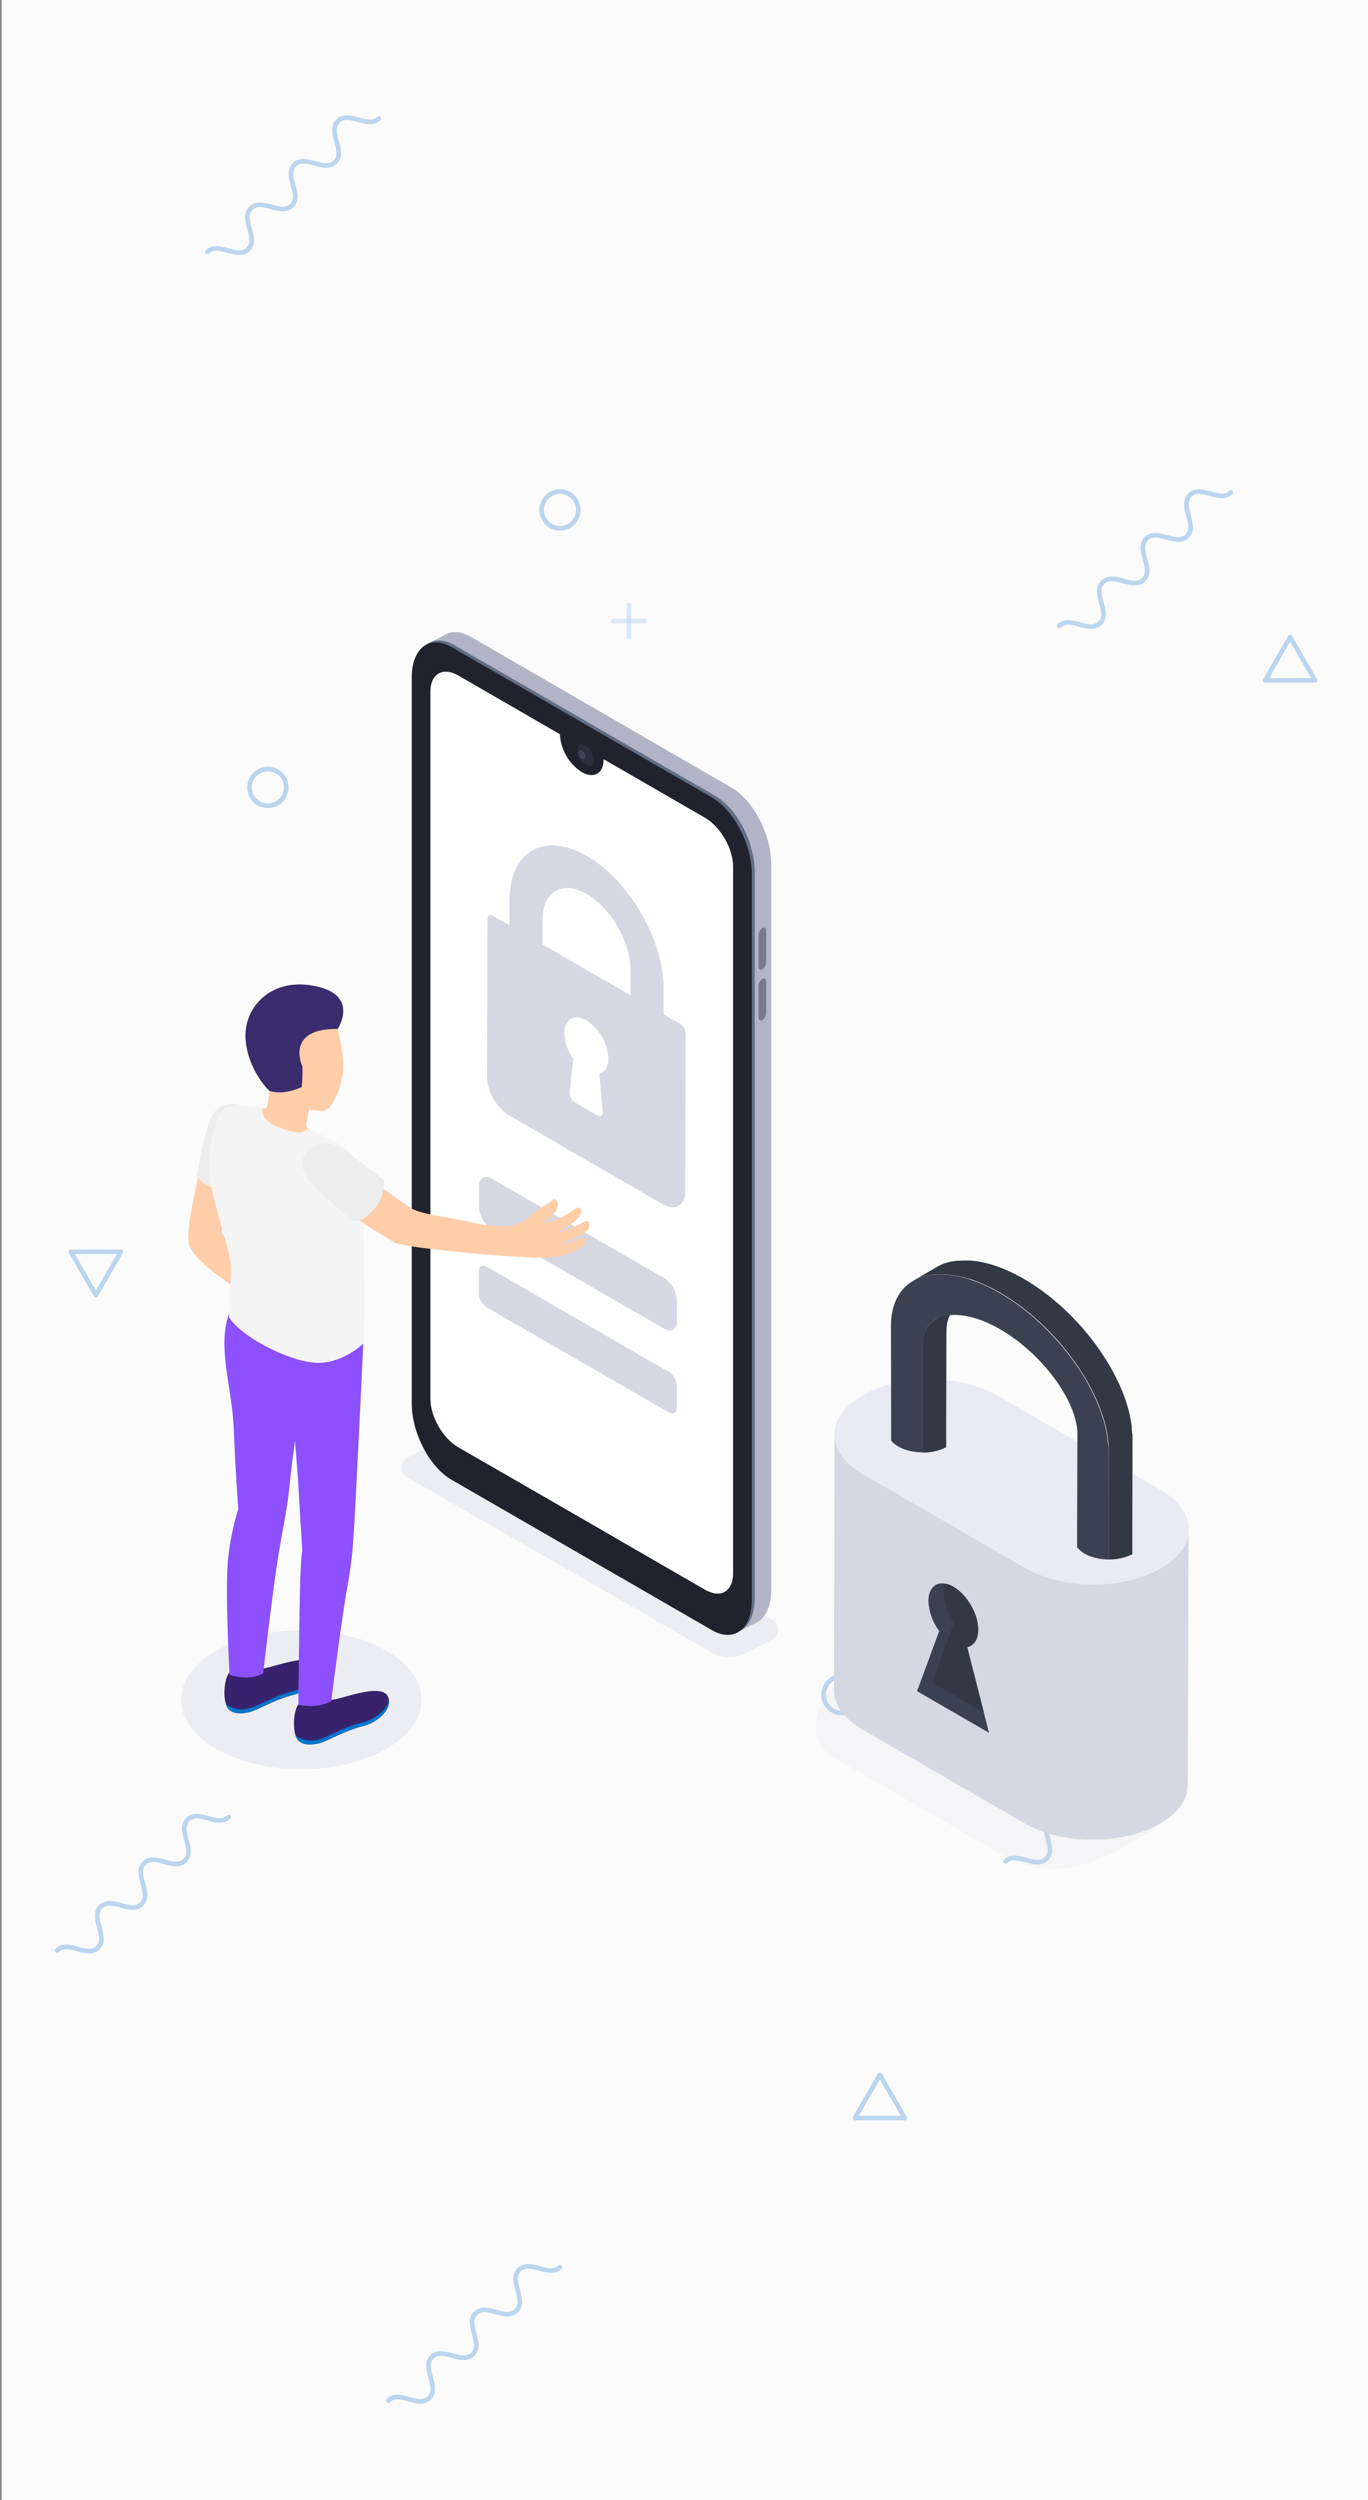 <svg width="595" height="1087" viewBox="0 0 595 1087" fill="none" xmlns="http://www.w3.org/2000/svg">
<rect x="0" y="0" width="595" height="1087" fill="#808080" stroke="none"/>
<rect x="0.658" width="594.342" height="1087" fill="#FBFBFB"/>
<path opacity="0.49" d="M374.17 736.8C374.17 741.204 370.589 744.785 366.186 744.785C361.782 744.785 358.201 741.204 358.201 736.8C358.201 732.397 361.782 728.816 366.186 728.816C370.589 728.816 374.17 732.397 374.17 736.8Z" stroke="#79ADE1" stroke-width="2" stroke-miterlimit="10" stroke-linecap="round" stroke-linejoin="round"/>
<path opacity="0.49" d="M124.501 342.339C124.501 346.742 120.92 350.323 116.517 350.323C112.113 350.323 108.532 346.742 108.532 342.339C108.532 337.935 112.113 334.354 116.517 334.354C120.939 334.354 124.501 337.916 124.501 342.339Z" stroke="#79ADE1" stroke-width="2" stroke-miterlimit="10" stroke-linecap="round" stroke-linejoin="round"/>
<g opacity="0.49">
<path opacity="0.49" d="M273.544 263.043V277.016" stroke="#79ADE1" stroke-width="2" stroke-miterlimit="10" stroke-linecap="round" stroke-linejoin="round"/>
<path opacity="0.49" d="M280.53 270.029H266.577" stroke="#79ADE1" stroke-width="2" stroke-miterlimit="10" stroke-linecap="round" stroke-linejoin="round"/>
</g>
<path opacity="0.49" d="M41.724 563.063L52.585 544.256H30.863L41.724 563.063Z" stroke="#79ADE1" stroke-width="2" stroke-miterlimit="10" stroke-linecap="round" stroke-linejoin="round"/>
<path opacity="0.49" d="M561.137 277.016L550.276 295.822H571.998L561.137 277.016Z" stroke="#79ADE1" stroke-width="2" stroke-miterlimit="10" stroke-linecap="round" stroke-linejoin="round"/>
<path opacity="0.49" d="M382.676 902.091L371.815 920.898H393.538L382.676 902.091Z" stroke="#79ADE1" stroke-width="2" stroke-miterlimit="10" stroke-linecap="round" stroke-linejoin="round"/>
<path opacity="0.49" d="M24.855 847.975C29.59 843.239 37.888 851.536 42.624 846.801C47.359 842.065 39.062 833.767 43.798 829.032C48.534 824.296 56.831 832.593 61.567 827.857C66.303 823.122 58.005 814.824 62.721 810.088C67.457 805.352 75.755 813.65 80.49 808.914C85.226 804.178 76.929 795.881 81.665 791.125C86.4 786.39 94.698 794.687 99.453 789.951" stroke="#79ADE1" stroke-width="2" stroke-miterlimit="10" stroke-linecap="round" stroke-linejoin="round"/>
<path opacity="0.49" d="M168.954 1043.7C173.69 1038.97 181.987 1047.26 186.723 1042.53C191.459 1037.79 183.162 1029.49 187.897 1024.76C192.633 1020.02 200.931 1028.32 205.666 1023.58C210.402 1018.85 202.105 1010.55 206.821 1005.81C211.557 1001.08 219.854 1009.38 224.59 1004.64C229.326 999.905 221.029 991.607 225.764 986.852C230.5 982.116 238.798 990.414 243.553 985.678" stroke="#79ADE1" stroke-width="2" stroke-miterlimit="10" stroke-linecap="round" stroke-linejoin="round"/>
<path opacity="0.49" d="M437.36 809.286C442.096 804.55 450.394 812.848 455.129 808.112C459.865 803.376 451.568 795.079 456.304 790.343C461.039 785.607 469.337 793.904 474.073 789.169C478.809 784.433 470.511 776.135 475.227 771.4C479.963 766.664 488.261 774.961 492.996 770.225C497.732 765.49 489.435 757.192 494.171 752.437C498.906 747.701 507.204 755.998 511.959 751.263" stroke="#79ADE1" stroke-width="2" stroke-miterlimit="10" stroke-linecap="round" stroke-linejoin="round"/>
<path opacity="0.49" d="M460.706 272.103C465.442 267.368 473.739 275.665 478.475 270.929C483.211 266.193 474.913 257.896 479.649 253.16C484.385 248.424 492.683 256.722 497.418 251.986C502.154 247.25 493.857 238.953 498.573 234.217C503.309 229.481 511.606 237.779 516.342 233.043C521.078 228.307 512.781 220.009 517.516 215.254C522.252 210.518 530.55 218.816 535.305 214.08" stroke="#79ADE1" stroke-width="2" stroke-miterlimit="10" stroke-linecap="round" stroke-linejoin="round"/>
<path opacity="0.49" d="M90.183 109.512C94.918 104.776 103.216 113.073 107.952 108.337C112.688 103.602 104.39 95.304 109.126 90.568C113.862 85.833 122.159 94.13 126.895 89.394C131.631 84.658 123.333 76.361 128.05 71.625C132.785 66.889 141.083 75.187 145.819 70.451C150.554 65.715 142.257 57.418 146.993 52.662C151.729 47.926 160.026 56.224 164.782 51.488" stroke="#79ADE1" stroke-width="2" stroke-miterlimit="10" stroke-linecap="round" stroke-linejoin="round"/>
<g clip-path="url(#clip0)">
<path opacity="0.4" d="M309.911 718.725L177.088 642.243C176.323 641.806 175.691 641.171 175.257 640.404C174.824 639.638 174.606 638.768 174.625 637.888C174.645 637.007 174.902 636.149 175.369 635.402C175.837 634.656 176.497 634.049 177.28 633.647L193.99 625.024C194.721 624.651 195.533 624.466 196.353 624.485C197.173 624.504 197.975 624.727 198.688 625.134L335.974 704.192C336.738 704.631 337.37 705.267 337.803 706.035C338.236 706.803 338.454 707.673 338.434 708.554C338.414 709.435 338.158 710.294 337.691 711.042C337.224 711.789 336.564 712.397 335.781 712.801L323.659 719.042C321.525 720.146 319.147 720.696 316.744 720.64C314.342 720.585 311.992 719.926 309.911 718.725Z" fill="#D6D8E5"/>
<path d="M318.052 704.329L204.845 638.978C195.202 633.468 187.474 618.59 187.474 605.807V290.031C187.474 277.247 195.257 271.365 204.845 276.903L318.052 342.378C327.695 347.888 335.423 362.765 335.423 375.549V691.284C335.423 703.999 327.639 709.867 318.052 704.329Z" fill="#B1B4C4"/>
<path d="M319.994 710.018L328.962 705.486L320.366 690.747L319.994 710.018Z" fill="#B1B4C4"/>
<path d="M185.752 280.112L194.003 275.787L192.337 287.951L185.752 280.112Z" fill="#B1B4C4"/>
<path d="M310.917 707.938L197.723 642.587C188.08 637.077 180.366 622.2 180.366 609.416V293.695C180.366 280.911 188.136 275.029 197.723 280.567L310.917 345.918C320.56 351.428 328.274 366.306 328.274 379.089V694.824C328.205 707.608 320.436 713.476 310.917 707.938Z" fill="#616E84"/>
<path d="M326.993 379.902V695.609C326.993 708.407 319.223 714.275 309.635 708.751L265.251 683.115L251.475 675.153L196.442 643.4C186.799 637.89 179.085 623.012 179.085 610.215V294.508C179.085 281.765 186.854 275.842 196.442 281.366L309.635 346.717C319.182 352.255 326.993 367.174 326.993 379.902Z" fill="#20232D"/>
<path d="M318.837 376.692V684.189C318.837 691.931 313.396 695.086 306.687 691.201L271.298 670.772L268.212 668.967L267.165 668.361L259.52 663.939L237.382 651.183L228.194 645.88L224.502 643.744L199.334 629.266C192.626 625.395 187.198 615.959 187.198 608.217V300.72C187.198 292.965 192.626 289.824 199.334 293.695L243.526 319.221V319.345C243.717 322.632 244.679 325.828 246.335 328.674C247.991 331.52 250.295 333.935 253.059 335.724C258.294 338.713 262.537 336.289 262.537 330.214C262.537 330.214 262.537 330.117 262.537 330.076L306.728 355.602C313.396 359.514 318.837 368.937 318.837 376.692Z" fill="white"/>
<path d="M257.27 332.776C258.679 331.965 258.688 329.334 257.288 326.898C255.888 324.462 253.61 323.145 252.2 323.955C250.79 324.765 250.782 327.396 252.182 329.832C253.582 332.268 255.86 333.586 257.27 332.776Z" fill="#2B303F"/>
<path opacity="0.1" d="M253.059 329.883C252.614 329.592 252.244 329.199 251.98 328.737C251.716 328.275 251.567 327.756 251.544 327.224C251.544 326.26 252.219 325.847 253.045 326.357C253.484 326.641 253.848 327.025 254.109 327.478C254.37 327.93 254.52 328.438 254.547 328.96C254.547 329.98 253.872 330.365 253.059 329.883Z" fill="white"/>
<path d="M331.58 421.435C330.657 421.973 329.899 421.435 329.899 420.168V406.709C329.912 406.083 330.071 405.468 330.362 404.913C330.654 404.358 331.071 403.879 331.58 403.513C332.503 402.99 333.247 403.513 333.247 404.781V418.239C333.239 418.865 333.084 419.481 332.794 420.036C332.505 420.591 332.089 421.07 331.58 421.435Z" fill="#757B89"/>
<path d="M331.58 443.49C330.657 444.027 329.899 443.49 329.899 442.236V428.764C329.912 428.137 330.071 427.522 330.362 426.968C330.654 426.413 331.071 425.934 331.58 425.568C332.503 425.045 333.247 425.568 333.247 426.835V440.294C333.24 440.92 333.085 441.536 332.796 442.091C332.506 442.647 332.09 443.126 331.58 443.49Z" fill="#757B89"/>
<path d="M288.875 555.733C290.475 556.767 291.808 558.164 292.766 559.811C293.723 561.458 294.278 563.308 294.385 565.21V574.591C294.385 578.077 291.906 579.482 288.875 577.718L213.881 534.436C212.281 533.402 210.948 532.004 209.991 530.357C209.033 528.71 208.478 526.86 208.371 524.958V515.577C208.371 512.092 210.864 510.687 213.881 512.436L288.875 555.733Z" fill="#D5D7E2"/>
<path opacity="0.4" d="M131.063 769.226C159.951 769.226 183.369 755.706 183.369 739.03C183.369 722.353 159.951 708.834 131.063 708.834C102.176 708.834 78.758 722.353 78.758 739.03C78.758 755.706 102.176 769.226 131.063 769.226Z" fill="#D6D8E5"/>
<path d="M87.754 503.854C87.134 509.254 80.687 532.562 82.065 540.538C83.442 548.514 105.483 561.891 105.483 561.891L108.541 548.211L96.336 536.268L99.642 513.635L87.754 503.854Z" fill="#FFCEA9"/>
<path d="M104.766 480.877C102.623 479.887 100.192 479.717 97.932 480.4C95.672 481.083 93.742 482.571 92.506 484.582C89.269 489.955 85.907 508.359 85.618 511.5C85.618 511.5 90.164 517.781 96.983 516.734L104.766 480.877Z" fill="#EDEDED"/>
<path d="M129.921 740.752C134.731 742.096 139.879 741.476 144.234 739.03C147.677 739.14 166.274 731.164 168.837 737.859C171.054 743.727 162.982 749.155 158.67 750.257C149.262 752.53 142.305 757.227 138.517 758.026C135.762 758.618 132.056 759.004 129.811 756.8C127.055 754.086 127.29 744.251 129.921 740.752Z" fill="#38226D"/>
<path d="M138.448 756.346C142.236 755.547 149.193 750.835 158.601 748.576C162.224 747.695 168.451 743.741 169.071 739.03C169.911 744.43 162.624 749.224 158.601 750.202C149.193 752.475 142.236 757.172 138.448 757.971C135.693 758.563 131.987 758.949 129.742 756.745C129.163 756.098 128.743 755.324 128.516 754.486C129.911 755.55 131.536 756.272 133.261 756.595C134.986 756.918 136.762 756.832 138.448 756.346Z" fill="#0076CB"/>
<path d="M99.697 727.183C104.482 728.504 109.595 727.885 113.927 725.461C117.371 725.571 135.968 717.581 138.53 724.29C140.748 730.158 132.689 735.586 128.378 736.688C118.955 738.961 111.998 743.658 108.21 744.457C105.455 745.049 101.749 745.435 99.504 743.217C96.832 740.49 97.066 730.682 99.697 727.183Z" fill="#38226D"/>
<path d="M108.224 742.777C112.012 741.978 118.969 737.266 128.391 735.007C132.001 734.126 138.227 730.172 138.847 725.461C139.687 730.861 132.414 735.655 128.391 736.633C118.969 738.906 112.012 743.603 108.224 744.402C105.469 744.995 101.763 745.38 99.518 743.162C98.936 742.522 98.516 741.752 98.292 740.917C99.688 741.981 101.313 742.703 103.037 743.026C104.762 743.349 106.538 743.263 108.224 742.777Z" fill="#0076CB"/>
<path d="M99.325 676.558C100.127 669.635 101.566 662.801 103.623 656.143C103.623 656.143 102.342 638.537 101.708 621.841C100.978 602.886 94.393 586.204 99.587 571.093L158.009 584.097C158.009 584.097 154.468 659.642 153.697 668.788C153.263 675.908 152.384 682.993 151.066 690.003C148.393 704.66 144.068 739.595 144.068 739.595C137.883 743.176 129.769 741.193 129.769 741.193C129.769 741.193 130.21 697.111 130.609 686.504C131.091 673.61 131.491 674.588 131.491 674.588L129.562 642.45L128.295 626.456C128.295 626.456 126.669 638.193 125.622 648.676C124.7 657.809 122.495 666.088 120.03 683.115C117.894 697.882 114.423 727.527 114.423 727.527C108.238 731.123 99.849 728.147 99.849 728.147C99.849 728.147 97.658 689.355 99.325 676.558Z" fill="#8C50FF"/>
<path d="M107.867 481.207C112.316 481.414 115.636 482.585 116.132 481.207C116.616 478.912 116.956 476.588 117.151 474.251C116.642 472.956 116.201 471.564 116.201 471.564C110.608 468.134 108.845 462.087 108.101 455.034C106.847 443.008 113.349 432.483 125.375 431.216C136.685 430.045 145.005 437.994 147.223 448.904C148.422 454.29 150.805 464.47 147.581 473.328C145.791 478.287 143.449 482.213 141.148 482.971C138.907 482.905 136.671 482.707 134.453 482.378C134.453 482.378 133.847 485.712 133.434 487.888C133.021 490.065 133.186 491.167 137.456 493.798C141.727 496.429 130.996 501.829 123.998 501.306C117 500.782 109.175 496.663 107.04 492.062C104.602 487.021 104.809 481.056 107.867 481.207Z" fill="#FFCEA9"/>
<path d="M114.314 481.855C113.074 484.94 116.215 488.742 124.576 491.332C132.938 493.922 133.682 490.575 133.682 490.575C133.682 490.575 145.942 496.085 149.937 498.95C154.965 502.463 157.183 512.615 157.858 529.752C158.643 549.589 158.712 579.013 158.051 584.097C158.051 584.097 148.67 593.436 136.671 592.458C124.673 591.48 104.464 580.845 99.574 572.649C99.698 555.251 101.736 552.427 98.926 542.343C92.479 519.407 89.077 510.012 92.218 494.776C94.794 482.213 98.417 480.656 103.376 480.766C107.038 480.935 110.689 481.299 114.314 481.855Z" fill="#F4F4F4"/>
<path d="M205.549 531.488C195.644 529.188 182.764 528.044 178.37 525.069C167.735 517.864 158.988 510.604 152.541 506.885C144.937 502.491 141.906 503.427 137.801 504.901C132.979 506.651 132.607 512.368 140.845 519.242C150.598 527.355 158.313 532.287 171.689 540.249C175.188 542.329 214.09 545.966 224.394 546.366C227.149 546.476 229.243 546.669 234.56 546.875C239.877 547.082 246.035 546.049 249.947 543.955C253.86 541.861 254.948 540.483 254.865 539.505C254.769 538.279 253.639 537.963 251.738 538.72C248.819 540.135 245.67 541.013 242.44 541.31C242.44 541.31 246.683 539.932 249.135 538.789C251.326 537.829 253.379 536.578 255.237 535.07C257 533.582 256.684 530.179 254.755 530.937C252.826 531.695 251.518 532.728 247.867 534.284C245.929 535.114 243.899 535.711 241.82 536.062C244.224 534.872 246.527 533.49 248.708 531.929C250.51 530.778 251.945 529.133 252.84 527.19C253.295 526.171 252.496 524.27 250.223 525.482C248.17 526.556 246.09 528.788 241.82 530.248C238.748 531.295 236.434 531.626 236.681 531.006C236.929 530.386 238.775 529.918 240.731 527.879C242.688 525.84 243.28 522.892 242.109 521.928C240.938 520.964 241.131 521.17 238.899 522.878C236.668 524.587 234.147 525.413 231.199 528.072C229.322 530.052 226.991 531.546 224.408 532.425C221.019 533.582 214.958 533.665 205.549 531.488Z" fill="#FFCEA9"/>
<path d="M133.723 500.686C138.393 495.933 143.889 495.506 152.209 501.705C160.53 507.904 167.087 513.208 167.087 513.208C167.277 517.779 165.709 522.25 162.706 525.702C157.568 531.956 153.064 530.661 153.064 530.661C153.064 530.661 145.019 523.65 139.646 518.787C134.274 513.924 127.951 506.54 133.723 500.686Z" fill="#EDEDED"/>
<path d="M146.892 447.361C146.892 447.361 157.293 431.56 134.77 428.337C118.529 426.023 108.087 436.451 106.888 447.788C105.731 458.602 112.399 469.829 117.206 474.292C119.548 475.132 124.604 475.67 131.244 472.598C131.507 469.653 131.608 466.696 131.547 463.74C131.547 463.74 123.639 447.072 146.892 447.361Z" fill="#3A2C6D"/>
<g opacity="0.4">
<path opacity="0.4" d="M492.753 771.306C509.049 780.714 522.88 779.736 507.782 790.853C469.018 819.382 450.379 814.809 434.083 805.4L363.167 764.445C346.856 755.037 356.61 734.139 372.81 724.758C389.01 715.377 405.526 720.942 421.837 730.365L492.753 771.306Z" fill="#D6D8E5"/>
</g>
<path d="M516.943 666.102C516.943 666.529 516.874 666.97 516.791 667.411C516.722 667.768 516.634 668.122 516.529 668.471C516.419 668.885 516.323 669.298 516.171 669.711C516.02 670.124 515.896 670.386 515.744 670.731C515.593 671.075 515.372 671.598 515.138 672.025C514.904 672.453 514.766 672.645 514.587 672.948C514.408 673.252 513.967 673.927 513.609 674.395C513.251 674.863 512.906 675.318 512.507 675.772C512.411 675.869 512.328 675.979 512.231 676.089C511.694 676.682 511.102 677.246 510.482 677.811C510.082 678.169 509.642 678.514 509.201 678.872C508.76 679.23 508.457 679.492 508.044 679.781C507.63 680.07 507.052 680.456 506.542 680.787C506.032 681.117 505.523 681.476 504.958 681.792C503.685 682.527 502.375 683.193 501.032 683.79L499.847 684.286C498.791 684.745 497.703 685.158 496.582 685.526C496.183 685.663 495.783 685.815 495.384 685.939C494.681 686.159 494.006 686.352 493.235 686.559C492.464 686.765 492.161 686.862 491.596 687C491.031 687.137 490.067 687.33 489.295 687.482C488.772 687.592 488.262 687.716 487.725 687.798C486.168 688.074 484.584 688.294 483 688.46L481.512 688.584C480.575 688.666 479.639 688.735 478.757 688.777C478.165 688.777 477.558 688.777 476.952 688.777C476.346 688.777 475.437 688.777 474.679 688.777C473.922 688.777 473.398 688.777 472.765 688.777C472.131 688.777 471.387 688.777 470.657 688.666L468.728 688.515L466.662 688.281L464.802 688.019L462.585 687.633L460.863 687.289C459.995 687.096 459.141 686.876 458.287 686.655L456.909 686.269C455.38 685.815 453.892 685.319 452.446 684.754C451.729 684.479 451.068 684.175 450.352 683.872C449.994 683.707 449.622 683.569 449.277 683.404C448.23 682.894 447.197 682.371 446.219 681.806L375.275 640.852C367.079 636.113 362.988 629.9 363.001 623.687L362.698 734.704C362.698 740.917 366.831 747.102 374.972 751.855L445.792 792.837C446.784 793.402 447.803 793.925 448.85 794.421C449.195 794.586 449.58 794.738 449.939 794.889C450.558 795.165 451.165 795.454 451.798 795.702L452.019 795.785C453.465 796.35 454.953 796.845 456.482 797.286L456.84 797.41L457.915 797.672C458.769 797.892 459.623 798.113 460.491 798.306C460.725 798.306 460.945 798.43 461.179 798.471L462.226 798.65C462.956 798.788 463.687 798.926 464.43 799.036L465.312 799.187C465.629 799.187 465.96 799.256 466.29 799.297C466.979 799.394 467.668 799.463 468.37 799.532L469.348 799.642H470.285L472.393 799.752H473.453H477.71H478.385C479.336 799.752 480.258 799.642 481.14 799.573L482.283 799.49H482.628C484.226 799.325 485.796 799.105 487.367 798.829H487.587C488.042 798.746 488.469 798.622 488.965 798.54C489.736 798.393 490.507 798.228 491.279 798.044L492.904 797.603C493.621 797.41 494.351 797.217 495.053 796.997L495.508 796.859C495.77 796.777 495.99 796.666 496.252 796.584C497.363 796.198 498.451 795.785 499.517 795.344L500.715 794.834C502.093 794.228 503.388 793.567 504.641 792.851L505.137 792.547C505.523 792.313 505.853 792.065 506.212 791.831C506.57 791.597 507.245 791.184 507.713 790.839C508.181 790.495 508.498 790.219 508.87 789.916C509.242 789.613 509.752 789.228 510.151 788.856L510.413 788.649C510.937 788.153 511.432 787.657 511.901 787.147L512.176 786.817C512.452 786.5 512.741 786.197 512.989 785.88C513.237 785.563 513.168 785.591 513.278 785.453C513.637 784.971 513.953 784.489 514.256 783.993C514.38 783.8 514.546 783.593 514.656 783.387C514.715 783.285 514.765 783.179 514.807 783.07C515.035 782.65 515.237 782.218 515.414 781.775C515.524 781.527 515.675 781.279 515.772 781.031C515.868 780.783 515.772 780.852 515.772 780.769C515.923 780.356 516.02 779.929 516.13 779.516C516.227 779.24 516.31 778.96 516.378 778.676C516.378 778.607 516.378 778.538 516.378 778.455C516.378 778.014 516.488 777.587 516.516 777.146C516.543 776.706 516.612 776.582 516.626 776.292V775.92L516.943 664.917C516.962 665.312 516.962 665.707 516.943 666.102Z" fill="#D5D7E2"/>
<path d="M504.779 647.767C521.062 657.176 521.158 672.439 504.958 681.847C488.758 691.256 462.406 691.27 446.109 681.847L375.166 640.893C358.883 631.484 358.786 616.221 375 606.798C391.214 597.376 417.539 597.39 433.835 606.798L504.779 647.767Z" fill="#E9EAF4"/>
<path d="M398.873 735.283L408.516 709.109C405.652 705.347 404.004 700.801 403.791 696.078C403.791 690.705 406.794 687.812 410.954 688.515C412.267 688.729 413.526 689.197 414.66 689.892C420.638 693.35 425.487 701.698 425.46 708.586C425.46 712.87 423.545 715.542 420.666 716.121L427.884 744.443L430.143 753.37L398.873 735.283Z" fill="#3A4151"/>
<path d="M405.43 731.453L415.073 705.28C412.198 701.524 410.548 696.974 410.348 692.248C410.334 690.978 410.539 689.715 410.954 688.515C412.267 688.729 413.525 689.197 414.659 689.892C420.638 693.35 425.487 701.698 425.459 708.586C425.459 712.87 423.545 715.542 420.665 716.121L427.884 744.443L405.43 731.453Z" fill="#323944"/>
<path d="M417.236 567.649C416.577 568.053 415.955 568.514 415.377 569.026L415.073 569.302C414.553 569.824 414.091 570.401 413.696 571.024L413.324 571.63L413.241 571.781C413.167 571.89 413.102 572.005 413.048 572.126C412.83 572.534 412.641 572.958 412.484 573.393C412.484 573.393 412.484 573.393 412.484 573.476C412.11 574.507 411.865 575.58 411.754 576.672V576.796C411.674 577.398 411.637 578.006 411.643 578.614L411.547 615.808V629.211C408.365 630.81 404.844 631.613 401.284 631.553V613.439V584.62C401.291 583.646 401.378 582.673 401.546 581.713C401.546 581.521 401.615 581.314 401.67 581.107C401.722 580.837 401.791 580.57 401.877 580.308C401.877 580.308 401.877 580.226 401.877 580.184C401.952 579.941 402.039 579.702 402.138 579.468C402.125 579.428 402.125 579.384 402.138 579.344C402.221 579.151 402.29 578.972 402.372 578.793C402.414 578.635 402.474 578.482 402.552 578.338C402.601 578.275 402.642 578.205 402.675 578.132C402.847 577.762 403.05 577.407 403.282 577.071C403.282 577.071 403.282 577.071 403.351 577.071C403.555 576.766 403.776 576.472 404.012 576.189C404.26 575.914 404.508 575.638 404.769 575.377C404.849 575.264 404.952 575.17 405.072 575.101C405.351 574.84 405.646 574.597 405.954 574.371C406.217 574.156 406.504 573.971 406.808 573.82C406.895 573.745 406.987 573.676 407.084 573.613L417.236 567.649Z" fill="#323944"/>
<path d="M492.587 624.128V625.395L492.491 662.217V675.759C489.337 677.304 485.864 678.083 482.352 678.032H482.228V659.917L482.297 631.374C482.302 629.864 482.219 628.356 482.049 626.856C481.966 626.126 481.87 625.368 481.746 624.61C481.746 624.514 481.746 624.39 481.746 624.28C481.65 623.701 481.553 623.095 481.415 622.516C481.429 622.434 481.429 622.351 481.415 622.268C481.112 620.808 480.754 619.32 480.327 617.833C480.327 617.626 480.203 617.447 480.148 617.254C479.955 616.593 479.749 615.959 479.528 615.312C479.308 614.664 479.018 613.796 478.743 613.039C478.467 612.281 478.206 611.661 477.93 610.973C477.586 610.063 477.173 609.154 476.773 608.217C476.72 608.122 476.678 608.02 476.649 607.914C476.649 607.914 476.649 607.845 476.566 607.79C475.836 606.179 475.037 604.539 474.156 602.928C473.825 602.266 473.467 601.633 473.095 600.985C472.613 600.117 472.131 599.263 471.607 598.409C471.084 597.555 470.436 596.618 469.858 595.737C469.582 595.282 469.307 594.828 469.004 594.359L468.701 593.905C468.649 593.825 468.589 593.751 468.522 593.684C466.427 590.607 464.174 587.641 461.772 584.799C461.62 584.606 461.441 584.427 461.289 584.248C460.174 582.87 459.044 581.644 457.859 580.418C457.699 580.221 457.524 580.037 457.336 579.867C456.73 579.234 456.124 578.6 455.49 577.966C454.856 577.333 454.03 576.506 453.272 575.804C452.129 574.743 450.999 573.682 449.814 572.649C447.776 570.886 445.682 569.214 443.533 567.635L442.279 566.726C439.962 565.058 437.562 563.509 435.088 562.083C434.248 561.601 433.449 561.174 432.636 560.706C431.824 560.237 430.818 559.769 429.881 559.328C429.261 559.025 428.628 558.75 428.022 558.474L427.236 558.116L426.3 557.744C424.619 557.041 422.952 556.366 421.313 555.926C421.249 555.911 421.185 555.902 421.12 555.898L420.514 555.747C420.238 555.636 419.963 555.595 419.715 555.512C419.467 555.43 419.026 555.306 418.709 555.237H418.627L417.952 555.085C417.346 554.934 416.781 554.81 416.202 554.713C415.885 554.631 415.527 554.589 415.197 554.534C415.138 554.521 415.076 554.521 415.017 554.534L413.791 554.328H413.502C412.744 554.218 411.981 554.149 411.215 554.121C410.731 554.066 410.243 554.039 409.755 554.038H409.025C408.28 554.033 407.535 554.07 406.793 554.149H406.656H406.091C405.855 554.161 405.621 554.189 405.388 554.231C405.175 554.248 404.963 554.28 404.755 554.328H404.686C404.507 554.328 404.328 554.41 404.149 554.424C403.722 554.507 403.294 554.576 402.867 554.7C402.799 554.689 402.729 554.689 402.661 554.7C402.541 554.701 402.423 554.729 402.316 554.782C402.006 554.849 401.702 554.941 401.407 555.058C401.169 555.106 400.934 555.17 400.705 555.251C400.705 555.251 400.622 555.251 400.594 555.251C400.567 555.251 400.594 555.251 400.594 555.251C400.086 555.422 399.59 555.624 399.107 555.857L398.928 555.926C398.607 556.07 398.294 556.231 397.991 556.408C397.78 556.489 397.577 556.591 397.385 556.711L407.675 550.732C408.707 550.14 409.791 549.642 410.912 549.244C410.953 549.232 410.996 549.232 411.036 549.244C411.936 548.929 412.857 548.675 413.791 548.487L414.094 548.404H414.439C415.073 548.28 415.734 548.211 416.381 548.129H416.808H416.946C417.717 548.129 418.503 548.032 419.329 548.032H419.742C420.376 548.032 421.01 548.032 421.671 548.032H421.767C422.098 548.032 422.442 548.115 422.773 548.129L424.068 548.266H424.192C424.619 548.266 425.046 548.418 425.501 548.473C425.955 548.528 426.134 548.569 426.451 548.652H426.561C427.319 548.804 428.09 548.983 428.903 549.176C429.661 549.355 430.432 549.575 431.19 549.809C431.23 549.797 431.273 549.797 431.314 549.809C431.581 549.878 431.844 549.965 432.099 550.071C432.609 550.223 433.091 550.374 433.559 550.553C433.655 550.572 433.748 550.605 433.835 550.65C434.164 550.746 434.486 550.866 434.799 551.008C435.171 551.159 435.557 551.283 435.956 551.435C436.103 551.511 436.255 551.575 436.411 551.628L437.444 552.082C437.747 552.206 438.05 552.316 438.353 552.468C438.59 552.561 438.821 552.672 439.042 552.799C439.41 552.941 439.769 553.107 440.116 553.294C440.351 553.391 440.571 553.501 440.805 553.625C441.039 553.749 441.439 553.928 441.728 554.08C442.017 554.231 442.444 554.452 442.789 554.658C442.966 554.724 443.137 554.807 443.299 554.906L445.268 555.994C445.461 556.118 445.668 556.215 445.847 556.353C446.729 556.849 447.583 557.386 448.437 557.937C448.878 558.185 449.305 558.488 449.732 558.763C449.94 558.921 450.156 559.068 450.379 559.204L451.04 559.645C451.922 560.251 452.776 560.857 453.644 561.491L454.443 562.125C454.691 562.304 454.953 562.469 455.201 562.676C455.449 562.882 455.903 563.213 456.261 563.516C457.171 564.191 458.025 564.893 458.906 565.651L459.182 565.899C459.352 566.035 459.513 566.182 459.664 566.34C460.27 566.836 460.876 567.346 461.482 567.897C462.088 568.448 462.791 569.081 463.425 569.715C463.552 569.811 463.668 569.922 463.769 570.045C463.84 570.081 463.901 570.133 463.948 570.197C464.756 570.959 465.541 571.731 466.304 572.511L467.502 573.779C467.681 573.944 467.86 574.151 468.039 574.33C468.218 574.509 468.342 574.633 468.494 574.812C469.169 575.542 469.872 576.327 470.533 577.071C470.863 577.429 471.166 577.815 471.469 578.159L471.924 578.71C472.103 578.917 472.296 579.124 472.448 579.316C473.136 580.129 473.756 580.914 474.39 581.713C474.624 582.016 474.844 582.319 475.092 582.623C475.34 582.926 475.478 583.105 475.657 583.353L476.387 584.317C476.993 585.143 477.572 586.011 478.178 586.838L478.853 587.816L479.032 588.078C479.39 588.574 479.693 589.138 480.038 589.634C480.699 590.695 481.415 591.728 482.008 592.761L482.242 593.147C482.972 594.332 483.619 595.544 484.281 596.742C484.281 596.853 484.377 596.949 484.432 597.045C484.505 597.17 484.569 597.299 484.625 597.431C484.928 598.01 485.231 598.561 485.521 599.139C485.81 599.718 486.099 600.31 486.375 600.889C486.526 601.206 486.65 601.536 486.802 601.839C486.852 601.936 486.894 602.038 486.926 602.142C487.008 602.294 487.077 602.473 487.16 602.625C487.408 603.176 487.628 603.713 487.862 604.264C488.097 604.815 488.289 605.325 488.51 605.848C488.62 606.124 488.716 606.413 488.813 606.688C488.838 606.785 488.875 606.877 488.923 606.964C488.978 607.133 489.042 607.298 489.116 607.46C489.295 608.025 489.502 608.548 489.681 609.085C489.86 609.623 490.025 610.16 490.177 610.697C490.259 610.945 490.328 611.193 490.411 611.455C490.493 611.716 490.411 611.634 490.48 611.73C490.55 611.92 490.61 612.113 490.659 612.309C490.81 612.86 490.962 613.397 491.086 613.92C491.21 614.444 491.334 614.954 491.444 615.463C491.444 615.684 491.54 615.945 491.596 616.166C491.589 616.244 491.589 616.322 491.596 616.4C491.596 616.593 491.678 616.8 491.706 616.979C491.802 617.475 491.885 617.984 491.981 618.466C492.078 618.949 492.105 619.417 492.188 619.844C492.27 620.271 492.188 620.423 492.257 620.726C492.27 620.785 492.27 620.846 492.257 620.905C492.263 621.024 492.263 621.144 492.257 621.263C492.257 621.717 492.339 622.186 492.367 622.64C492.394 623.095 492.56 623.701 492.587 624.128Z" fill="#323944"/>
<path d="M482.325 631.374L482.256 659.917V678.032C476.098 678.032 470.836 675.828 468.48 672.728V665.193L468.604 623.426C468.604 609.306 453.272 588.477 435.033 577.967C426.837 573.228 419.205 571.244 413.268 571.795C411.144 571.944 409.075 572.536 407.193 573.531C407.096 573.593 407.004 573.662 406.917 573.737C406.614 573.89 406.328 574.075 406.063 574.288C405.748 574.504 405.453 574.749 405.182 575.019C405.062 575.087 404.958 575.181 404.879 575.294C404.595 575.534 404.341 575.807 404.121 576.107C403.868 576.375 403.647 576.671 403.46 576.988C403.46 576.988 403.46 576.988 403.391 576.988C403.16 577.324 402.957 577.679 402.785 578.049C402.656 578.256 402.554 578.478 402.482 578.71C402.378 578.882 402.299 579.068 402.248 579.261C402.234 579.302 402.234 579.345 402.248 579.385C402.131 579.657 402.039 579.938 401.972 580.226C401.887 580.488 401.818 580.754 401.765 581.025C401.712 581.224 401.671 581.426 401.641 581.631C401.474 582.591 401.386 583.563 401.38 584.537V613.356V631.471C395.305 631.471 390.056 629.377 387.604 626.346V618.453L387.508 576.561C387.508 566.753 391.393 559.921 397.839 556.518C398.143 556.341 398.456 556.18 398.776 556.036L398.955 555.967C399.438 555.734 399.935 555.532 400.443 555.361C400.706 555.253 400.978 555.17 401.256 555.113C401.551 554.996 401.855 554.904 402.165 554.837C402.272 554.784 402.39 554.756 402.509 554.755C402.578 554.744 402.648 554.744 402.716 554.755L403.35 554.617C403.562 554.558 403.779 554.512 403.997 554.479C404.176 554.479 404.355 554.41 404.534 554.383H404.603C404.812 554.335 405.024 554.303 405.237 554.286C405.469 554.244 405.704 554.216 405.939 554.204C406.173 554.183 406.408 554.183 406.642 554.204C407.383 554.125 408.128 554.088 408.874 554.094H409.604C410.092 554.094 410.579 554.122 411.064 554.176C411.829 554.205 412.593 554.274 413.351 554.383C413.859 554.428 414.365 554.502 414.866 554.603C414.925 554.59 414.986 554.59 415.045 554.603C415.376 554.603 415.734 554.7 416.051 554.782C416.629 554.879 417.194 555.003 417.8 555.154C418.406 555.306 418.957 555.43 419.563 555.609C419.811 555.692 420.087 555.733 420.362 555.843L421.175 556.063C422.814 556.573 424.481 557.179 426.162 557.882C426.754 558.102 427.305 558.364 427.884 558.612C428.462 558.86 429.124 559.163 429.744 559.466L431.369 560.279C431.713 560.472 432.099 560.651 432.444 560.83C433.256 561.284 434.055 561.711 434.896 562.207C437.369 563.633 439.769 565.182 442.086 566.85L443.34 567.759C445.489 569.338 447.583 571.01 449.622 572.773C450.806 573.806 451.936 574.867 453.079 575.928C453.837 576.63 454.567 577.305 455.297 578.09C456.027 578.876 456.537 579.358 457.143 579.992C457.332 580.161 457.507 580.346 457.666 580.543C458.851 581.769 459.981 583.063 461.097 584.372C461.248 584.551 461.427 584.73 461.579 584.923C463.982 587.766 466.235 590.731 468.329 593.808C468.505 594.022 468.666 594.247 468.811 594.483C469.72 595.861 470.574 597.156 471.414 598.52C471.938 599.374 472.42 600.228 472.902 601.096C473.274 601.743 473.632 602.377 473.963 603.038C474.845 604.65 475.643 606.289 476.374 607.901C476.456 608.052 476.525 608.204 476.58 608.328C476.98 609.237 477.393 610.146 477.737 611.083C478.013 611.758 478.288 612.46 478.55 613.149C478.812 613.838 479.101 614.664 479.335 615.422C479.57 616.18 479.762 616.703 479.955 617.364C479.955 617.557 480.079 617.736 480.134 617.943C480.561 619.431 480.947 620.919 481.223 622.379C481.236 622.461 481.236 622.545 481.223 622.627C481.36 623.205 481.457 623.811 481.553 624.39C481.553 624.5 481.553 624.624 481.553 624.721C481.677 625.478 481.774 626.208 481.856 626.966C482.096 628.425 482.253 629.897 482.325 631.374Z" fill="#3A4151"/>
<path d="M295.832 445.198C296.523 445.653 297.098 446.264 297.51 446.982C297.921 447.7 298.158 448.504 298.202 449.331L298.009 518.112C298.009 524.173 293.683 526.639 288.366 523.622L221.376 484.885C218.597 483.074 216.285 480.633 214.626 477.761C212.968 474.889 212.009 471.666 211.829 468.355L212.022 399.574C212.022 398.058 213.11 397.438 214.419 398.196L221.61 402.329V391.308C221.61 370.067 236.763 361.471 255.236 372.147C273.709 382.823 288.71 408.776 288.641 430.004V441.024L295.832 445.198ZM274.273 432.8V421.78C274.273 409.63 265.746 394.807 255.194 388.719C244.642 382.63 236.005 387.534 235.978 399.67V410.691L274.287 432.731L274.273 432.8ZM262.151 483.287L260.677 466.757C263.143 466.123 264.617 463.726 264.617 460.172C264.442 456.859 263.486 453.635 261.827 450.762C260.168 447.889 257.852 445.449 255.07 443.642C249.794 440.597 245.428 443.049 245.428 449.152C245.583 453.16 246.941 457.029 249.326 460.255L247.769 474.995C247.721 475.859 247.922 476.72 248.348 477.474C248.764 478.271 249.382 478.945 250.139 479.43L259.782 484.941C260.039 485.128 260.344 485.238 260.661 485.257C260.978 485.277 261.295 485.205 261.572 485.051C261.82 484.83 262.006 484.549 262.112 484.235C262.218 483.921 262.241 483.585 262.179 483.26" fill="#D5D7E2"/>
<path d="M290.832 596.453C291.858 597.101 292.715 597.984 293.333 599.028C293.951 600.072 294.312 601.248 294.386 602.459V612.102C294.386 614.306 292.802 615.202 290.887 614.1L211.733 568.434C210.721 567.774 209.878 566.886 209.272 565.84C208.667 564.794 208.316 563.62 208.248 562.414V552.771C208.248 550.553 209.832 549.672 211.747 550.787L290.832 596.453Z" fill="#D5D7E2"/>
</g>
<path opacity="0.49" d="M251.537 221.72C251.537 226.124 247.956 229.705 243.553 229.705C239.15 229.705 235.568 226.124 235.568 221.72C235.568 217.317 239.15 213.736 243.553 213.736C247.975 213.736 251.537 217.298 251.537 221.72Z" stroke="#79ADE1" stroke-width="2" stroke-miterlimit="10" stroke-linecap="round" stroke-linejoin="round"/>
<defs>
<clipPath id="clip0">
<rect width="439.439" height="540" fill="white" transform="translate(78.11 273.5)"/>
</clipPath>
</defs>
</svg>
